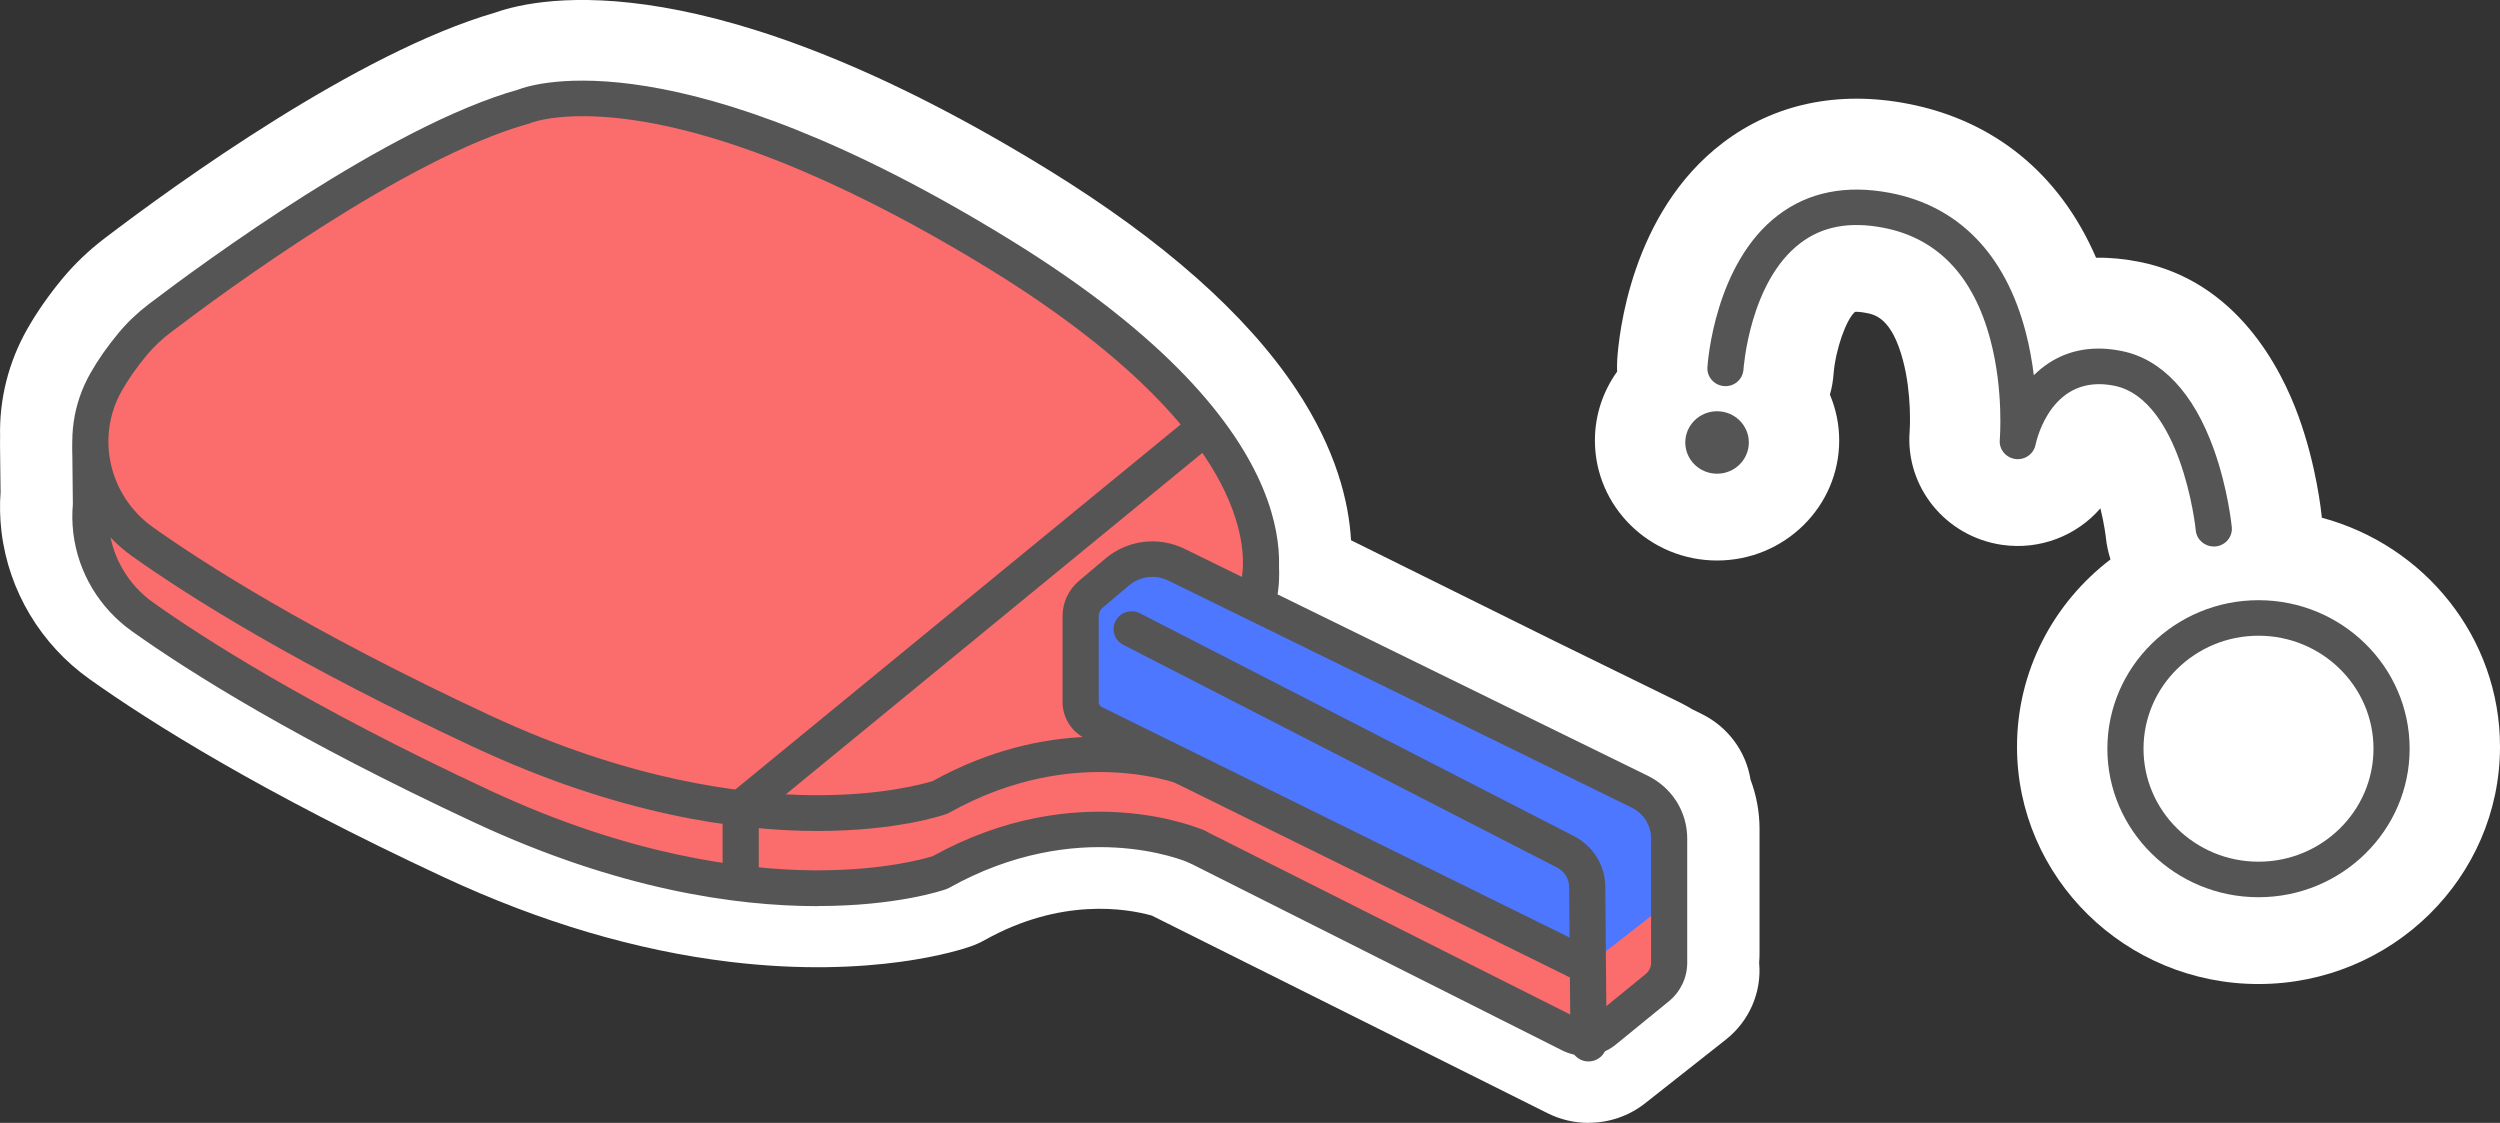 <svg width="118" height="53" viewBox="0 0 118 53" fill="none" xmlns="http://www.w3.org/2000/svg">
<rect x="0" y="0" width="118" height="53" fill="#333333" stroke="none"/>
<g clip-path="url(#clip0_760_14439)">
<path d="M78.784 39.126C78.784 38.658 78.649 38.211 78.409 37.827V37.448L77.721 37.108C77.615 37.034 77.505 36.969 77.387 36.91L71.4 33.976L59.338 28.002C59.413 27.759 59.549 27.196 59.512 26.358C59.617 23.994 58.408 18.456 47.214 11.568C31.191 1.708 24.727 4.574 24.727 4.574C18.759 6.232 9.957 12.729 7.536 14.573C7.061 14.933 6.628 15.344 6.249 15.802C5.734 16.424 5.328 17.016 5.011 17.576C4.455 18.556 4.219 19.634 4.275 20.687C4.274 20.731 4.27 20.776 4.269 20.82H4.267V20.889C4.267 20.932 4.267 20.974 4.269 21.018L4.294 23.38C4.255 23.787 4.26 24.195 4.308 24.599V24.6C4.494 26.178 5.333 27.669 6.727 28.661C9.218 30.433 14.255 33.651 22.765 37.616C27.492 39.819 31.618 40.838 34.962 41.24C40.901 41.956 44.375 40.727 44.375 40.727C49.768 37.711 54.472 38.826 55.977 39.319L74.981 48.809L78.786 45.807L78.745 45.333C78.772 45.221 78.786 45.105 78.786 44.988V39.126H78.784Z" fill="white"/>
<path d="M74.98 53C74.321 53 73.659 52.85 73.049 52.545L54.365 43.215C53.179 42.883 50.089 42.353 46.484 44.369C46.272 44.488 46.049 44.588 45.819 44.669C45.365 44.83 41.195 46.213 34.442 45.398C30.035 44.867 25.49 43.522 20.936 41.399C12.371 37.409 7.122 34.115 4.223 32.052C1.923 30.416 0.413 27.893 0.074 25.123C0.07 25.098 0.067 25.071 0.065 25.046C-0.005 24.441 -0.017 23.831 0.026 23.23L0.002 21.057C0.002 21.007 0.002 20.957 0.002 20.905V20.856C0.002 20.781 0.002 20.705 0.005 20.632C-0.041 18.849 0.401 17.091 1.287 15.531C1.739 14.735 2.297 13.935 2.943 13.154C3.517 12.462 4.184 11.823 4.924 11.259C8.33 8.664 16.896 2.471 23.371 0.595C25.563 -0.183 33.58 -1.767 49.48 8.015C54.885 11.342 58.819 14.824 61.174 18.366C63.074 21.225 63.666 23.7 63.769 25.5L73.313 30.227L79.293 33.157C79.486 33.253 79.677 33.357 79.861 33.471L80.33 33.704C81.571 34.318 82.415 35.479 82.625 36.8C82.905 37.542 83.05 38.328 83.05 39.124V44.986C83.05 45.133 83.045 45.279 83.033 45.425V45.45C83.156 46.842 82.564 48.2 81.455 49.073L77.65 52.074C76.877 52.684 75.932 52.996 74.98 52.996V53ZM51.87 34.507C54.322 34.507 56.246 34.99 57.323 35.342C57.523 35.407 57.719 35.488 57.907 35.582L74.456 43.846L74.517 43.797V40.187L69.496 37.728C69.496 37.728 69.484 37.723 69.479 37.719L57.417 31.746C55.581 30.837 54.668 28.771 55.24 26.837C55.245 26.8 55.257 26.699 55.25 26.537C55.245 26.416 55.245 26.295 55.25 26.174C55.27 25.705 55.16 21.403 44.948 15.122C32.263 7.318 26.689 8.386 26.244 8.491C26.126 8.535 26.005 8.575 25.884 8.609C21.748 9.757 14.821 14.324 10.145 17.887C9.918 18.06 9.718 18.249 9.553 18.449C9.218 18.853 8.942 19.247 8.73 19.617C8.58 19.881 8.514 20.167 8.529 20.469C8.536 20.598 8.536 20.727 8.531 20.858C8.531 20.885 8.529 20.913 8.527 20.94V20.953C8.527 20.953 8.527 20.967 8.527 20.974L8.553 23.336C8.553 23.485 8.548 23.633 8.534 23.78C8.524 23.886 8.526 23.997 8.538 24.109C8.538 24.112 8.538 24.114 8.538 24.117C8.57 24.387 8.7 24.893 9.222 25.264C11.356 26.783 16.188 29.913 24.586 33.826C28.312 35.563 31.977 36.656 35.476 37.079C39.351 37.547 41.917 37.035 42.715 36.836C46.105 35.044 49.28 34.505 51.867 34.505L51.87 34.507ZM55.26 26.776C55.26 26.776 55.26 26.776 55.26 26.778C55.26 26.778 55.26 26.778 55.26 26.776ZM8.533 20.922C8.533 20.913 8.533 20.903 8.533 20.895C8.533 20.903 8.533 20.913 8.533 20.922ZM26.481 8.394C26.481 8.394 26.466 8.401 26.459 8.404C26.466 8.401 26.473 8.398 26.481 8.394Z" fill="white"/>
<path d="M55.973 39.773L74.981 49.263L78.784 46.262L78.411 41.918L56.48 36.412L55.973 39.773Z" fill="#FB6C6C"/>
<path d="M59.291 31.597C59.291 31.597 59.778 30.46 59.331 28.485C59.623 27.585 61.112 21.115 47.215 12.566C31.191 2.706 24.727 5.57 24.727 5.57C18.759 7.228 9.957 13.725 7.536 15.569C7.061 15.929 6.628 16.34 6.249 16.798C5.734 17.42 5.328 18.012 5.011 18.572C4.526 19.425 4.286 20.352 4.269 21.274H4.267V21.343C4.267 21.386 4.267 21.428 4.269 21.472L4.294 23.834C4.255 24.242 4.26 24.649 4.308 25.053V25.055C4.494 26.632 5.333 28.123 6.727 29.116C9.218 30.888 14.255 34.105 22.765 38.07C35.89 44.184 44.375 41.184 44.375 41.184C50.937 37.515 56.481 39.961 56.481 39.961" fill="#FB6C6C"/>
<path d="M38.586 42.77C34.716 42.77 29.163 41.978 22.398 38.826C14.069 34.945 9.005 31.771 6.226 29.793C4.692 28.701 3.685 27.018 3.462 25.172C3.46 25.159 3.458 25.144 3.457 25.129C3.405 24.684 3.4 24.237 3.439 23.799L3.414 21.457C3.414 21.418 3.414 21.378 3.414 21.34V21.282C3.414 21.252 3.414 21.222 3.417 21.192C3.448 20.134 3.741 19.088 4.265 18.164C4.62 17.537 5.065 16.9 5.587 16.27C5.999 15.773 6.478 15.316 7.012 14.908C9.568 12.962 18.363 6.49 24.447 4.778C25.253 4.468 32.133 2.299 47.668 11.857C61.22 20.194 60.653 26.792 60.208 28.515C60.622 30.561 60.136 31.786 60.078 31.924C59.896 32.35 59.396 32.551 58.961 32.371C58.529 32.194 58.326 31.707 58.502 31.283C58.515 31.248 58.867 30.294 58.498 28.669C58.466 28.525 58.473 28.374 58.519 28.232C58.732 27.573 60.218 21.554 46.764 13.277C42.264 10.509 35.675 7.033 29.84 6.202C26.559 5.734 25.092 6.329 25.078 6.336C25.039 6.353 25 6.368 24.959 6.378C19.168 7.987 10.559 14.326 8.058 16.233C7.625 16.563 7.239 16.93 6.911 17.327C6.453 17.882 6.064 18.439 5.755 18.98C5.355 19.685 5.135 20.483 5.12 21.291C5.12 21.304 5.12 21.316 5.12 21.329V21.336C5.12 21.375 5.12 21.403 5.12 21.43V21.46L5.146 23.826C5.146 23.856 5.146 23.884 5.142 23.915C5.108 24.255 5.113 24.604 5.152 24.951C5.152 24.953 5.152 24.956 5.152 24.957C5.316 26.347 6.072 27.615 7.225 28.435C9.454 30.021 14.483 33.283 23.128 37.311C29.717 40.38 35.066 41.054 38.393 41.08C38.46 41.08 38.526 41.08 38.591 41.08C41.732 41.08 43.665 40.525 44.025 40.411C50.853 36.635 56.587 39.086 56.83 39.192C57.26 39.381 57.451 39.877 57.258 40.3C57.065 40.722 56.56 40.912 56.13 40.721C55.92 40.63 50.873 38.509 44.795 41.908C44.752 41.931 44.708 41.951 44.661 41.968C44.484 42.03 42.319 42.766 38.584 42.766L38.586 42.77Z" fill="#555555"/>
<path d="M7.536 15.027C9.957 13.183 18.759 6.686 24.727 5.028C24.727 5.028 31.19 2.163 47.216 12.023C62.206 21.246 59.292 28.049 59.292 28.049L56.48 36.41C56.48 36.41 50.937 33.964 44.373 37.633C44.373 37.633 35.887 40.635 22.763 34.519C14.253 30.554 9.215 27.337 6.726 25.564C4.236 23.792 3.55 20.598 5.011 18.025C5.328 17.465 5.734 16.873 6.25 16.251C6.628 15.793 7.062 15.384 7.536 15.022V15.027Z" fill="#FB6C6C"/>
<path d="M38.586 39.222C34.716 39.222 29.163 38.431 22.398 35.279C14.07 31.399 9.007 28.225 6.226 26.245C3.441 24.263 2.598 20.555 4.265 17.619C4.62 16.992 5.065 16.355 5.588 15.725C5.999 15.228 6.478 14.771 7.012 14.363C9.568 12.417 18.363 5.945 24.447 4.233C25.253 3.922 32.135 1.755 47.668 11.312C62.677 20.547 60.351 27.672 60.093 28.334L57.29 36.673C57.215 36.898 57.045 37.083 56.825 37.178C56.603 37.274 56.352 37.272 56.132 37.176C55.922 37.086 50.877 34.963 44.796 38.364C44.754 38.387 44.709 38.407 44.663 38.424C44.486 38.486 42.321 39.222 38.586 39.222ZM8.058 15.689C7.625 16.02 7.239 16.387 6.91 16.784C6.451 17.339 6.062 17.896 5.753 18.437C4.508 20.632 5.139 23.405 7.224 24.889C9.454 26.475 14.483 29.738 23.127 33.765C29.716 36.834 35.065 37.508 38.392 37.534C41.643 37.557 43.657 36.982 44.023 36.866C49.37 33.909 54.049 34.772 55.941 35.336L58.478 27.788C58.485 27.766 58.493 27.746 58.502 27.726C58.522 27.674 59.089 26.18 58.002 23.618C56.118 19.182 50.85 15.25 46.76 12.735C42.341 10.018 35.861 6.589 30.076 5.695C26.648 5.166 25.08 5.793 25.065 5.799C25.027 5.816 24.997 5.826 24.956 5.838C19.165 7.447 10.556 13.787 8.055 15.693L8.058 15.689Z" fill="#555555"/>
<path d="M34.961 42.531C34.49 42.531 34.107 42.156 34.107 41.693V38.147C34.107 37.899 34.22 37.663 34.414 37.503L56.222 19.628C56.584 19.331 57.121 19.38 57.423 19.735C57.725 20.09 57.676 20.619 57.314 20.915L35.814 38.539V41.693C35.814 42.156 35.431 42.531 34.961 42.531Z" fill="#555555"/>
<path d="M54.605 26.111L51.005 28.591V33.129L74.908 45.595L78.411 42.862V37.902L54.605 26.111Z" fill="#4D77FF"/>
<path d="M74.98 50.101C74.512 50.101 74.13 49.731 74.126 49.27L74.063 41.861C74.06 41.477 73.843 41.128 73.497 40.95L53.018 30.435C52.6 30.22 52.44 29.714 52.657 29.303C52.875 28.892 53.39 28.735 53.808 28.948L74.287 39.463C75.193 39.929 75.761 40.842 75.77 41.846L75.833 49.255C75.836 49.717 75.457 50.096 74.986 50.099H74.98V50.101Z" fill="#555555"/>
<path d="M74.79 49.83C74.432 49.83 74.072 49.747 73.737 49.58L56.091 40.704C55.671 40.493 55.506 39.988 55.721 39.576C55.936 39.163 56.449 39.001 56.869 39.212L74.516 48.088C74.731 48.197 74.988 48.168 75.174 48.016L77.679 45.972C77.839 45.841 77.931 45.647 77.931 45.442V39.581C77.931 38.955 77.578 38.394 77.008 38.114L55.147 27.404C54.538 27.105 53.812 27.194 53.296 27.628L52.042 28.685C51.926 28.784 51.858 28.926 51.858 29.079V33.129C51.858 33.233 51.916 33.327 52.011 33.374L75.29 44.845C75.712 45.053 75.882 45.556 75.671 45.97C75.459 46.384 74.945 46.55 74.526 46.344L51.247 34.873C50.572 34.539 50.152 33.872 50.152 33.129V29.079C50.152 28.436 50.437 27.829 50.932 27.412L52.186 26.356C53.223 25.482 54.685 25.305 55.908 25.903L77.769 36.613C78.922 37.178 79.637 38.315 79.637 39.581V45.442C79.637 46.148 79.32 46.812 78.767 47.263L76.263 49.306C75.84 49.652 75.316 49.83 74.788 49.83H74.79Z" fill="#555555"/>
<path d="M109.589 24.436C109.589 24.421 109.587 24.406 109.585 24.389C109.563 24.153 109.341 22.01 108.505 19.691C107.663 17.353 105.569 13.289 101.005 12.365C100.302 12.222 99.611 12.155 98.934 12.164C97.233 8.225 94.136 5.675 90.019 4.891C86.74 4.265 83.731 4.906 81.316 6.743C76.971 10.049 76.403 15.855 76.333 16.984C76.321 17.17 76.321 17.356 76.329 17.539C75.669 18.459 75.28 19.581 75.28 20.791C75.28 23.915 77.867 26.456 81.045 26.456C84.224 26.456 86.81 23.915 86.81 20.791C86.81 20.025 86.653 19.296 86.372 18.628C86.464 18.303 86.523 17.968 86.546 17.631C86.639 16.501 87.131 15.091 87.556 14.72C87.622 14.715 87.783 14.714 88.067 14.767C88.494 14.85 89.289 15 89.822 17.012C90.243 18.612 90.144 20.233 90.137 20.334C89.919 22.968 91.823 25.328 94.496 25.717C96.298 25.977 98.03 25.274 99.139 23.994C99.32 24.721 99.389 25.305 99.396 25.36C99.432 25.722 99.509 26.069 99.616 26.403C96.933 28.453 95.203 31.654 95.203 35.245C95.203 41.422 100.316 46.446 106.601 46.446C112.887 46.446 118 41.422 118 35.245C118 30.084 114.429 25.73 109.589 24.436Z" fill="white"/>
<path d="M106.601 41.51C110.07 41.51 112.882 38.747 112.882 35.339C112.882 31.93 110.07 29.167 106.601 29.167C103.133 29.167 100.321 31.93 100.321 35.339C100.321 38.747 103.133 41.51 106.601 41.51Z" fill="white"/>
<path d="M106.601 42.349C102.667 42.349 99.468 39.203 99.468 35.339C99.468 31.474 102.669 28.329 106.601 28.329C110.534 28.329 113.735 31.474 113.735 35.339C113.735 39.203 110.534 42.349 106.601 42.349ZM106.601 30.006C103.609 30.006 101.174 32.398 101.174 35.339C101.174 38.28 103.609 40.672 106.601 40.672C109.594 40.672 112.029 38.28 112.029 35.339C112.029 32.398 109.594 30.006 106.601 30.006Z" fill="#555555"/>
<path d="M104.487 25.793C104.052 25.793 103.68 25.467 103.64 25.033C103.64 25.018 103.474 23.392 102.865 21.715C102.35 20.293 101.398 18.531 99.801 18.208C96.882 17.617 96.148 20.657 96.075 21.004C95.982 21.438 95.561 21.729 95.114 21.663C94.667 21.598 94.35 21.204 94.389 20.761C94.391 20.739 94.583 18.447 93.95 16.053C93.15 13.02 91.444 11.235 88.881 10.747C87.296 10.445 86.017 10.683 84.973 11.478C82.576 13.302 82.296 17.396 82.292 17.438C82.263 17.901 81.861 18.256 81.39 18.224C80.919 18.196 80.562 17.799 80.59 17.337C80.602 17.138 80.927 12.438 83.928 10.155C85.363 9.064 87.139 8.71 89.207 9.104C92.439 9.721 94.655 11.994 95.614 15.679C95.798 16.385 95.918 17.074 95.996 17.711C96.208 17.502 96.445 17.304 96.711 17.131C97.692 16.494 98.849 16.305 100.147 16.568C102.036 16.95 103.535 18.548 104.486 21.187C105.16 23.058 105.332 24.805 105.341 24.879C105.385 25.34 105.04 25.749 104.571 25.793C104.544 25.796 104.516 25.796 104.489 25.796L104.487 25.793Z" fill="#555555"/>
<path d="M81.045 22.359C81.873 22.359 82.545 21.699 82.545 20.885C82.545 20.071 81.873 19.411 81.045 19.411C80.217 19.411 79.545 20.071 79.545 20.885C79.545 21.699 80.217 22.359 81.045 22.359Z" fill="#555555"/>
</g>
<defs>
<clipPath id="clip0_760_14439">
<rect width="118" height="53" fill="white"/>
</clipPath>
</defs>
</svg>
